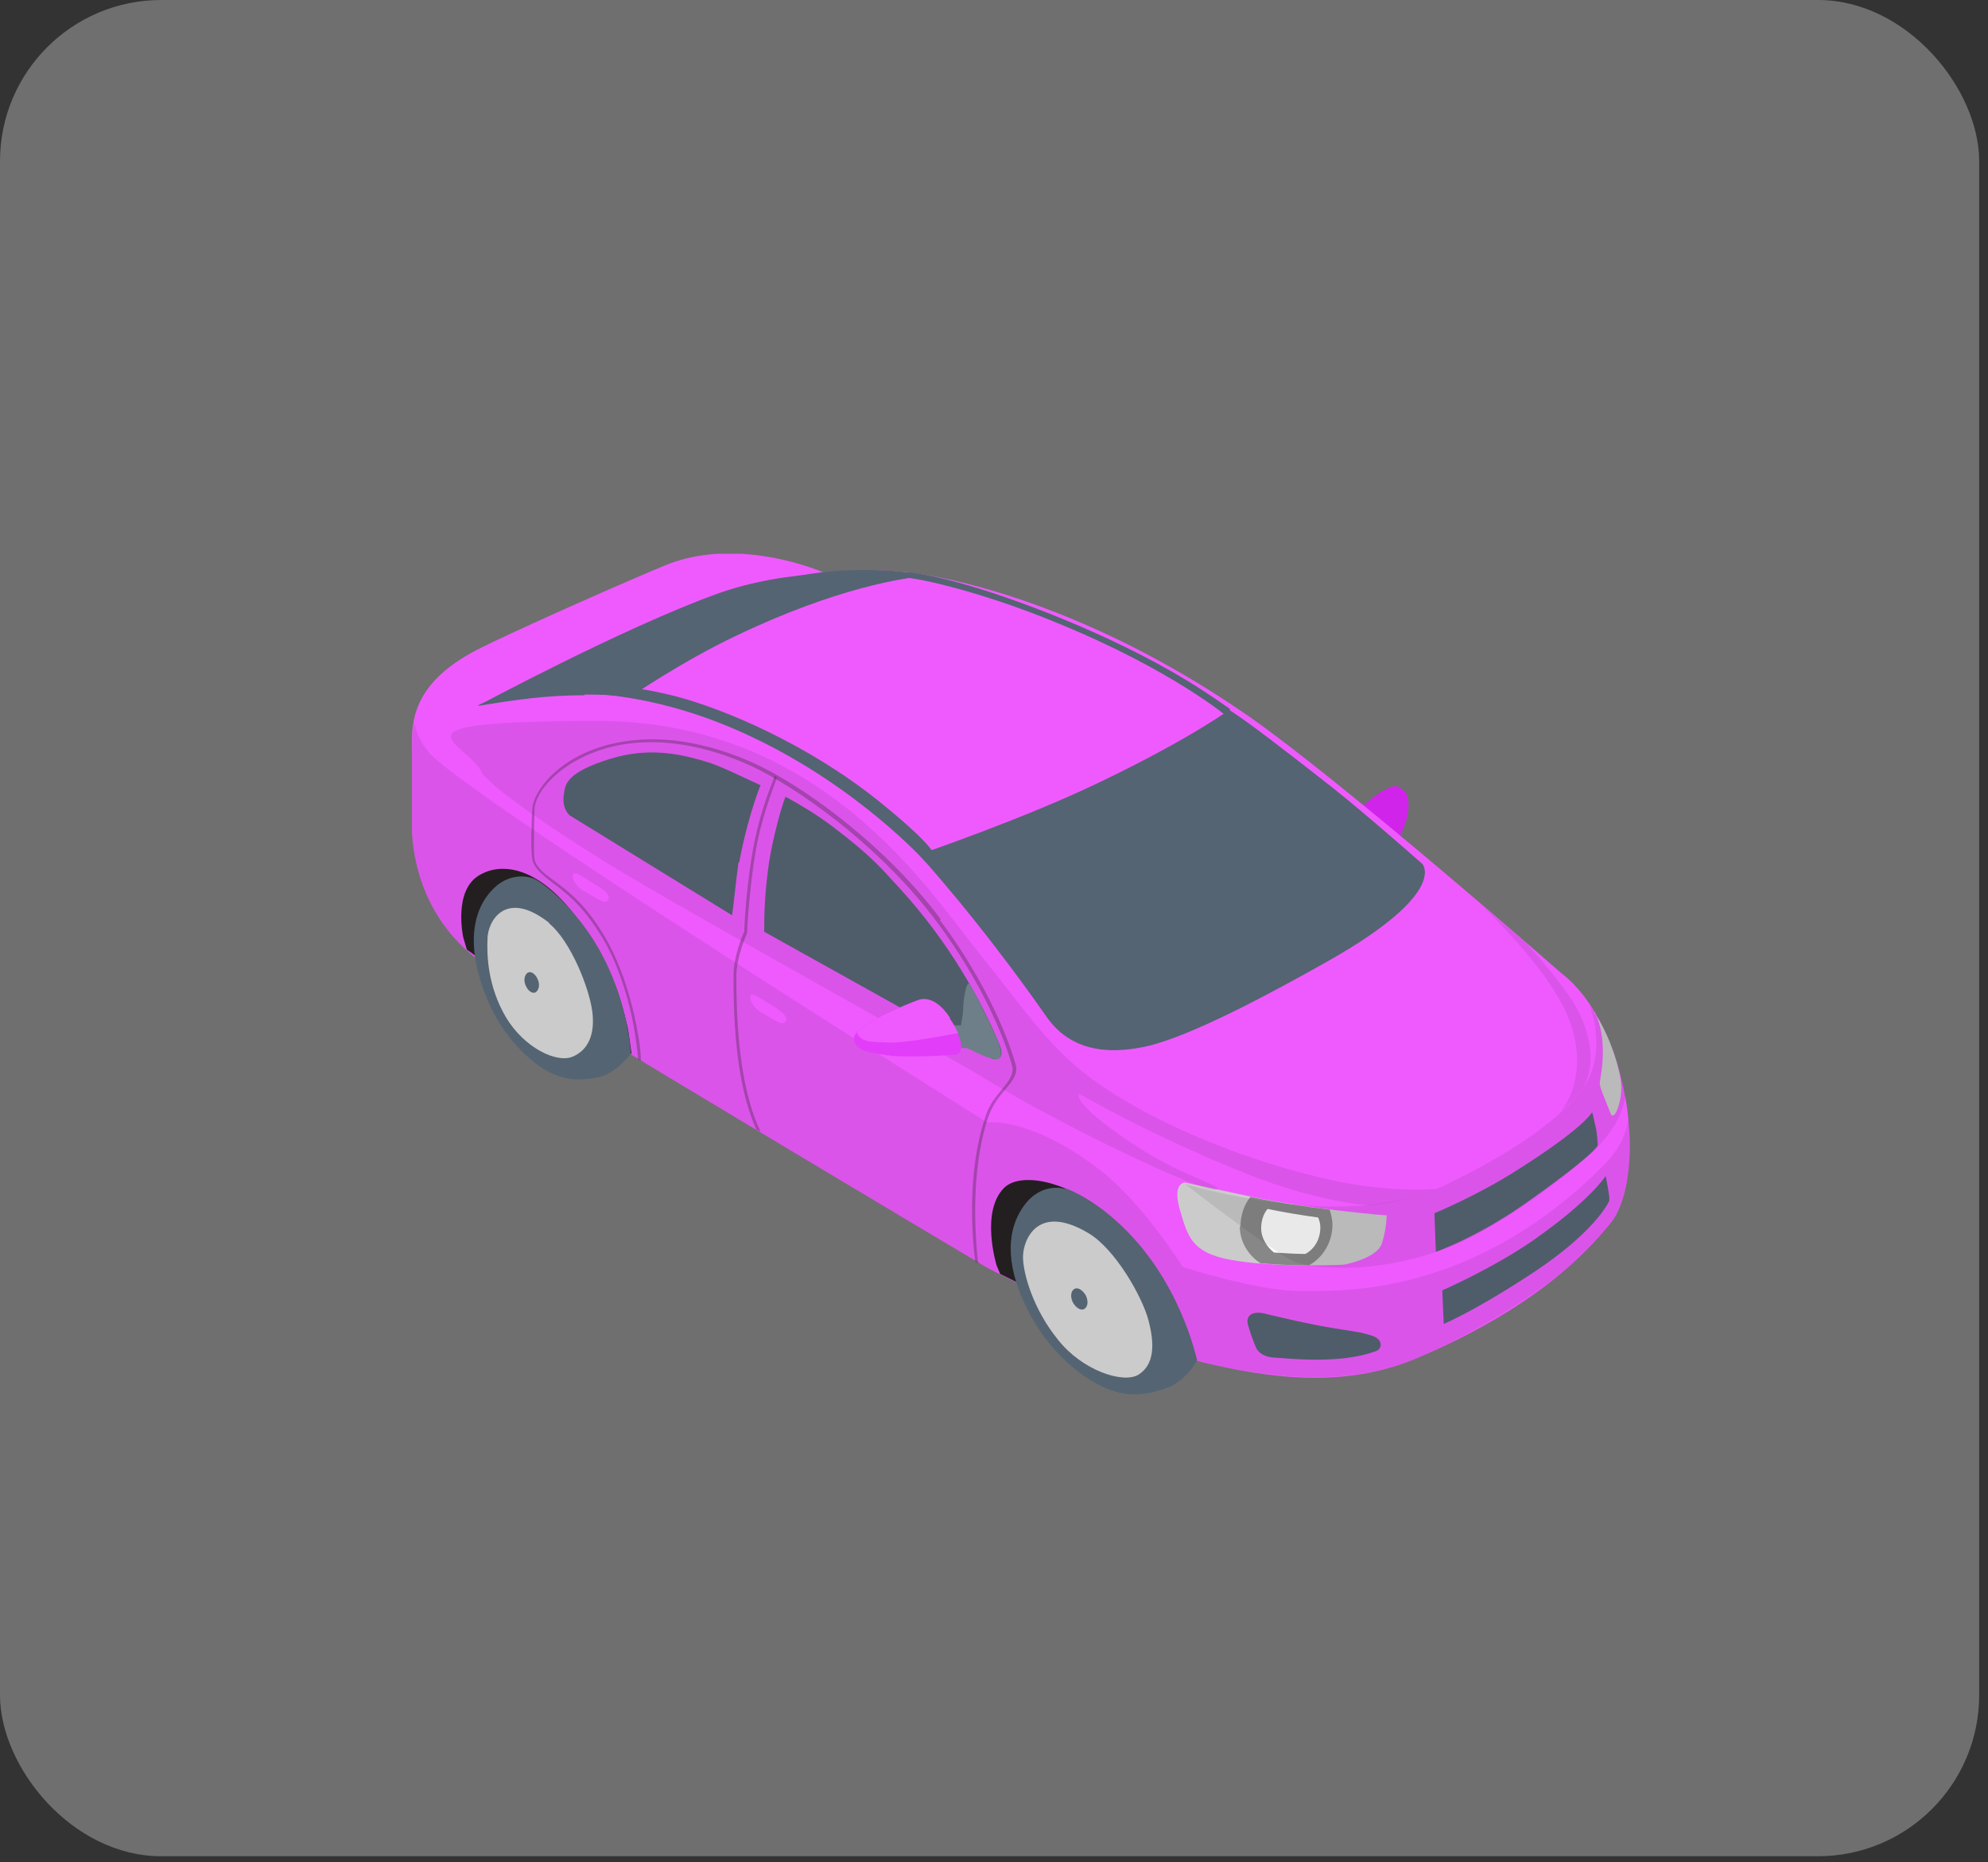 <svg width="111" height="104" viewBox="0 0 111 104" fill="none" xmlns="http://www.w3.org/2000/svg">
<rect x="0" y="0" width="111" height="104" fill="#333333" stroke="none"/>
<rect width="110.507" height="103.663" rx="9" fill="#6F6F6F"/>
<g clip-path="url(#clip0_7_66)">
<path d="M75.115 45.929C75.115 45.929 77.344 43.615 78.061 43.934C78.817 44.253 78.658 45.091 78.579 45.57C78.379 46.567 77.066 48.842 77.066 48.842C77.066 48.842 76.23 48.762 75.513 47.565C74.836 46.368 75.115 45.929 75.115 45.929Z" fill="#D124EA"/>
<path d="M87.178 54.347C87.178 54.347 75.075 43.735 69.7 39.984C61.698 34.438 54.85 32.683 52.023 32.164C48.958 31.606 47.286 31.965 46.967 31.965C46.33 31.965 45.972 31.965 45.972 31.965C45.972 31.965 41.194 29.85 37.054 31.606C34.187 32.803 28.375 35.396 26.663 36.274C22.92 38.189 23 40.463 23 41.7V45.73C23 45.73 22.602 50.797 27.021 53.829C29.927 55.824 55.169 70.826 55.169 70.826C55.169 70.826 63.768 75.294 67.192 76.092C70.616 76.89 75.035 77.648 79.295 75.773C81.604 74.775 86.7 72.382 89.925 68.312C92.035 65.599 91 57.3 87.178 54.347Z" fill="#EF5AFF"/>
<path d="M68.665 39.625C68.665 39.625 66.436 41.261 61.539 43.615C57.279 45.69 51.307 47.724 51.307 47.724C51.307 47.724 54.611 51.315 58.433 56.781C59.986 59.016 62.494 58.776 64.087 58.417C66.595 57.819 70.974 55.465 74.159 53.669C80.927 49.839 79.415 48.243 79.415 48.243C79.415 48.243 76.389 45.57 74.438 44.014C71.532 41.74 69.78 40.383 68.665 39.665V39.625Z" fill="#546472"/>
<path d="M55.806 58.337C54.81 55.904 52.979 52.592 50.192 49.56C49.316 48.642 48.918 48.004 46.45 46.129C45.653 45.53 44.738 44.971 43.862 44.493C43.703 44.812 43.105 46.887 42.906 48.403C42.707 49.879 42.667 50.916 42.667 52.033L55.407 59.135C55.407 59.135 56.204 59.335 55.806 58.337Z" fill="#546472"/>
<path d="M41.274 48.163C41.632 46.168 42.269 44.293 42.468 43.854C40.916 43.136 40.279 42.817 39.562 42.578C38.248 42.179 36.377 41.66 34.068 42.378C31.639 43.136 31.56 43.775 31.48 44.373C31.361 45.171 31.799 45.53 31.799 45.53L40.876 51.116C40.956 50.597 41.075 49.32 41.234 48.163H41.274Z" fill="#546472"/>
<path d="M32.635 38.787C34.745 38.787 35.143 38.947 35.143 38.947C35.143 38.947 38.129 36.912 41.075 35.516C46.728 32.803 50.59 32.244 51.745 32.164C51.426 32.164 50.55 31.765 47.684 31.845C46.211 31.845 44.857 32.124 44.141 32.204C44.141 32.204 42.15 32.404 40.04 33.162C34.745 35.077 26.663 39.426 26.663 39.426C28.852 39.067 30.525 38.827 32.635 38.827V38.787Z" fill="#546472"/>
<path d="M89.009 56.502C89.009 56.502 89.846 57.699 89.328 60.412C89.288 60.691 89.567 61.25 89.925 62.167C90.124 62.686 90.562 61.529 90.522 60.651C90.483 59.734 89.885 57.819 89.009 56.542V56.502Z" fill="#CBCBCB"/>
<path d="M77.384 67.873C77.384 67.873 73.243 67.554 69.7 66.796L66.157 66.038C66.157 66.038 65.44 66.038 65.878 67.554C66.316 69.07 66.555 69.948 68.665 70.347C71.213 70.825 75.035 70.626 75.035 70.626C75.035 70.626 76.827 70.307 77.145 69.469C77.424 68.671 77.424 67.833 77.424 67.833L77.384 67.873Z" fill="#CBCBCB"/>
<path d="M88.89 62.128C88.77 62.287 88.213 63.125 84.749 65.32C82.52 66.756 80.091 67.753 80.091 67.753L80.171 69.908C80.171 69.908 82.6 69.07 85.466 66.995C89.169 64.362 89.208 63.963 89.208 63.963C89.208 63.963 89.208 63.644 89.129 63.085C89.009 62.606 88.93 62.128 88.89 62.128Z" fill="#546472"/>
<path d="M89.646 65.679C89.646 65.679 88.81 67.035 85.546 69.309C83.276 70.865 80.529 72.062 80.529 72.062L80.609 73.938C80.609 73.938 82.241 73.259 85.187 71.344C88.572 69.19 89.646 67.514 89.846 67.075C89.925 66.955 89.646 65.639 89.646 65.639V65.679Z" fill="#546472"/>
<path d="M70.536 73.339C70.536 73.339 73.243 74.017 74.995 74.257C75.672 74.376 75.951 74.376 76.667 74.616C77.225 74.815 77.185 75.334 76.827 75.454C74.796 76.212 71.89 75.853 71.094 75.813C70.218 75.733 70.098 75.174 70.098 75.174C70.098 75.174 69.899 74.735 69.7 74.057C69.501 73.459 69.939 73.219 70.536 73.339Z" fill="#546472"/>
<path d="M69.222 68.472C69.222 69.349 69.7 70.107 70.377 70.546C71.293 70.626 72.248 70.666 73.084 70.666C73.881 70.227 74.398 69.349 74.398 68.392C74.398 68.112 74.319 67.793 74.239 67.554C72.885 67.394 71.332 67.155 69.82 66.836C69.461 67.275 69.262 67.873 69.262 68.511L69.222 68.472Z" fill="#878787"/>
<path d="M70.417 68.591C70.417 69.15 70.735 69.629 71.133 69.948C71.731 69.988 72.368 70.028 72.885 70.028C73.403 69.748 73.721 69.19 73.721 68.551C73.721 68.352 73.681 68.192 73.602 67.993C72.726 67.873 71.731 67.713 70.775 67.514C70.536 67.793 70.417 68.192 70.417 68.591Z" fill="white"/>
<path d="M51.705 48.163C51.705 48.163 47.962 43.974 41.951 41.141C36.815 38.708 32.913 38.708 31.799 38.708C30.684 38.708 26.663 39.386 26.663 39.386L29.091 38.468C29.091 38.468 32.953 37.63 37.81 38.907C40.358 39.585 45.056 41.5 49.157 44.812C52.7 47.685 52.183 47.924 52.183 47.924L51.745 48.123L51.705 48.163Z" fill="#546472"/>
<path d="M68.625 40.104C68.625 40.104 65.52 37.431 58.951 34.758C55.089 33.161 51.466 32.284 50.391 32.244C49.316 32.244 48.878 32.244 48.878 32.244L50.829 31.965C50.829 31.965 51.944 32.084 53.895 32.643C56.443 33.361 61.857 35.316 66.316 38.029C67.431 38.707 68.665 39.585 68.665 39.585V40.024L68.625 40.104Z" fill="#546472"/>
<g style="mix-blend-mode:multiply" opacity="0.1">
<path d="M79.295 75.773C81.604 74.775 87.496 71.703 89.925 68.312C90.801 67.075 91.239 64.801 90.92 62.367C90.801 63.724 90.005 64.681 89.009 65.599C82.002 72.262 75.234 72.102 72.686 72.102C70.138 72.102 66.037 70.746 66.037 70.746C66.037 70.746 63.768 67.115 61.34 65.28C57.478 62.327 55.129 62.686 55.129 62.686C55.129 62.686 25.866 44.373 23.916 41.979C23.279 41.181 23.239 40.702 23.119 40.343C23.08 40.623 23 41.46 23 41.7V45.73C23 45.73 22.602 50.797 27.021 53.829C27.977 54.467 31.241 56.462 35.222 58.896C43.583 63.963 55.169 70.825 55.169 70.825C55.169 70.825 63.41 75.214 66.834 76.012C70.258 76.81 75.035 77.648 79.295 75.773Z" fill="#231F20"/>
</g>
<g style="mix-blend-mode:multiply" opacity="0.1">
<path d="M88.691 55.983C89.169 57.14 89.487 59.255 88.372 60.771C88.372 60.771 88.372 60.811 88.333 60.851C87.218 62.327 84.829 64.202 80.649 66.197C79.574 66.716 78.379 67.035 77.145 67.195C76.827 67.235 76.548 67.275 76.23 67.314C71.293 67.713 66.157 66.118 66.157 66.118C66.157 66.118 71.253 70.067 72.288 70.466C73.084 70.786 74.438 70.786 74.438 70.786C74.438 70.786 76.906 71.025 80.211 69.908C83.555 68.831 88.054 65.24 89.208 64.043C90.084 63.125 90.602 62.208 90.761 61.21C90.403 59.335 89.726 57.46 88.691 56.023V55.983Z" fill="#231F20"/>
</g>
<path d="M35.023 57.3C34.625 55.584 34.227 54.268 32.635 51.874C30.644 48.842 28.415 47.964 26.822 48.842C25.269 49.679 25.866 52.352 25.866 52.352L26.066 53.031C27.3 53.909 32.356 57.499 35.262 58.856C35.183 58.337 35.143 57.898 35.023 57.26V57.3Z" fill="#231F20"/>
<path d="M29.848 49.081C29.848 49.081 28.614 48.522 27.499 49.679C26.265 50.956 26.185 52.951 26.941 55.105C27.658 57.26 29.012 58.816 30.286 59.654C31.599 60.492 32.714 60.292 33.351 60.172C34.347 60.013 35.222 58.856 35.222 58.856C35.222 58.856 35.063 54.587 32.157 51.156C30.883 49.599 29.848 49.081 29.848 49.081Z" fill="#546472"/>
<path d="M30.644 51.554C31.878 52.552 32.913 55.225 33.073 56.502C33.232 57.779 32.834 58.656 31.958 59.016C31.082 59.374 29.29 58.537 28.255 56.821C27.22 55.066 27.18 53.31 27.22 52.432C27.22 51.475 28.215 49.599 30.684 51.554H30.644Z" fill="#CBCBCB"/>
<path d="M30.047 54.746C30.166 55.066 30.047 55.345 29.888 55.425C29.689 55.505 29.45 55.305 29.33 54.986C29.211 54.667 29.33 54.387 29.489 54.308C29.689 54.228 29.927 54.427 30.047 54.746Z" fill="#546472"/>
<path d="M66.276 74.257C65.6 72.501 64.963 71.145 62.892 68.871C60.304 65.998 57.04 65.32 56.044 66.357C54.731 67.713 55.646 70.666 55.646 70.666L55.846 71.145C57.279 71.863 63.529 74.975 66.834 75.972C66.674 75.414 66.515 74.895 66.276 74.217V74.257Z" fill="#231F20"/>
<path d="M59.468 66.397C59.468 66.397 58.155 65.958 57.159 67.354C56.044 68.91 56.283 71.025 57.398 73.179C58.513 75.374 60.185 76.81 61.658 77.488C63.171 78.167 64.326 77.768 65.002 77.568C66.237 77.169 66.834 75.972 66.834 75.972C66.834 75.972 65.918 71.384 62.335 68.192C60.742 66.756 59.468 66.357 59.468 66.357V66.397Z" fill="#546472"/>
<path d="M60.782 68.871C62.255 69.748 63.768 72.382 64.126 73.738C64.485 75.095 64.445 76.212 63.569 76.77C62.693 77.289 60.424 76.531 59.07 74.815C57.677 73.1 57.119 71.105 57.119 70.187C57.119 69.269 57.916 67.155 60.782 68.871Z" fill="#CBCBCB"/>
<path d="M60.623 72.341C60.782 72.661 60.742 72.98 60.543 73.1C60.344 73.219 60.066 73.02 59.906 72.74C59.747 72.421 59.787 72.102 59.986 71.983C60.185 71.863 60.464 72.062 60.623 72.341Z" fill="#546472"/>
<g opacity="0.3">
<path d="M52.541 51.355C49.555 47.365 45.375 44.293 42.667 42.897C41.712 42.418 38.368 40.822 34.785 41.42C31.56 41.939 29.888 43.934 29.728 45.091C29.689 45.45 29.609 47.525 29.728 48.004C29.808 48.483 30.326 48.882 30.724 49.201C31.799 49.999 32.555 50.637 33.55 52.233C34.426 53.629 35.143 55.704 35.461 57.779C35.581 58.537 35.621 58.976 35.621 59.175C35.66 59.175 35.74 59.215 35.78 59.255C35.78 59.016 35.78 58.577 35.621 57.739C35.262 55.624 34.546 53.55 33.67 52.153C32.675 50.517 31.878 49.879 30.803 49.081C30.405 48.802 29.927 48.403 29.848 48.004C29.768 47.565 29.848 45.45 29.848 45.131C29.967 43.974 31.759 42.099 34.745 41.58C38.248 40.982 41.593 42.578 42.508 43.056C45.176 44.453 49.356 47.525 52.302 51.475C55.607 55.904 56.522 59.534 56.522 59.574C56.602 60.013 56.323 60.372 55.965 60.811C55.646 61.21 55.209 61.689 55.009 62.407C54.014 65.359 54.253 68.91 54.452 70.466C54.492 70.466 54.572 70.546 54.611 70.546C54.452 69.03 54.173 65.439 55.169 62.407C55.407 61.729 55.766 61.25 56.124 60.851C56.483 60.412 56.841 60.013 56.721 59.494C56.721 59.494 55.806 55.824 52.461 51.355H52.541Z" fill="#231F20"/>
</g>
<g opacity="0.3">
<path d="M41.115 54.507C41.115 53.43 41.712 52.113 41.712 52.113C41.712 52.073 41.831 49.32 42.309 46.926C42.628 45.45 43.105 44.174 43.384 43.416L43.265 43.336C42.946 44.094 42.468 45.37 42.15 46.887C41.672 49.201 41.553 51.834 41.553 52.033C41.473 52.193 40.956 53.39 40.956 54.467V54.667C40.956 58.337 41.354 61.13 42.23 63.085C42.309 63.125 42.389 63.165 42.468 63.205C41.553 61.29 41.115 58.417 41.115 54.667V54.467V54.507Z" fill="#231F20"/>
</g>
<g style="mix-blend-mode:multiply" opacity="0.1">
<path d="M80.131 66.397C80.131 66.397 77.623 66.636 74.239 65.878C68.068 64.482 63.012 61.888 60.543 59.933C58.354 58.178 57.119 56.263 54.611 53.151C52.063 50.038 46.012 40.263 33.431 40.263C20.85 40.263 26.185 41.42 26.942 43.216C26.942 43.216 27.618 44.293 33.829 48.163C37.89 50.677 53.895 59.534 54.691 60.053C58.911 62.686 66.754 66.437 67.789 66.437C68.824 66.437 66.157 65.718 63.888 64.282C60.663 62.247 60.066 61.29 60.265 61.09C60.265 61.09 64.365 63.484 69.82 65.639C73.482 67.075 76.19 67.314 76.389 67.314C78.459 67.155 80.131 66.437 80.131 66.437V66.397Z" fill="#231F20"/>
</g>
<g style="mix-blend-mode:multiply" opacity="0.1">
<path d="M87.536 55.505C86.82 54.507 85.984 53.51 85.227 52.672C84.471 52.033 83.515 51.235 82.52 50.358C82.998 50.797 86.342 54.028 87.457 56.582C88.969 60.013 87.138 62.088 87.138 62.088C87.138 62.088 88.014 61.33 88.372 60.771C89.208 59.454 88.81 57.26 87.536 55.505Z" fill="#231F20"/>
</g>
<path d="M43.862 56.981C43.862 57.26 43.464 57.1 43.265 56.981L42.389 56.462C42.07 56.223 41.911 55.943 41.911 55.784C41.831 55.345 42.309 55.664 42.508 55.784L43.344 56.303C43.543 56.422 43.902 56.702 43.902 56.901V57.021L43.862 56.981Z" fill="#EF5AFF"/>
<path d="M33.949 50.198C33.949 50.477 33.55 50.318 33.351 50.198L32.475 49.679C32.157 49.44 31.998 49.161 31.998 49.001C31.918 48.562 32.396 48.881 32.595 49.001L33.431 49.52C33.63 49.639 33.988 49.919 33.988 50.118V50.238L33.949 50.198Z" fill="#EF5AFF"/>
<path d="M52.382 57.26H53.656C53.656 57.26 53.735 56.821 53.775 56.462C53.775 55.824 53.974 54.587 54.173 55.026C54.412 55.425 55.009 56.542 55.646 57.978C56.164 59.215 55.806 59.295 55.049 59.016C54.731 58.896 54.014 58.537 54.014 58.537L52.183 58.457L52.342 57.26H52.382Z" fill="#6E7F89"/>
<path d="M51.227 55.864C51.227 55.864 47.684 57.18 47.684 57.978C47.684 58.776 48.799 58.776 49.316 58.896C50.431 59.135 53.377 58.896 53.377 58.896C53.377 58.896 54.253 58.816 53.019 56.901C52.063 55.425 51.187 55.904 51.187 55.904L51.227 55.864Z" fill="#E23DF9"/>
<path d="M53.059 56.861C52.103 55.385 51.227 55.864 51.227 55.864C51.227 55.864 48.48 56.901 47.843 57.659C48.042 58.297 49.038 58.178 49.515 58.218C50.55 58.297 53.138 57.739 53.496 57.699C53.377 57.46 53.258 57.18 53.019 56.861H53.059Z" fill="#EF5AFF"/>
</g>
<defs>
<clipPath id="clip0_7_66">
<rect width="68" height="47" fill="white" transform="translate(23 30.927)"/>
</clipPath>
</defs>
</svg>
